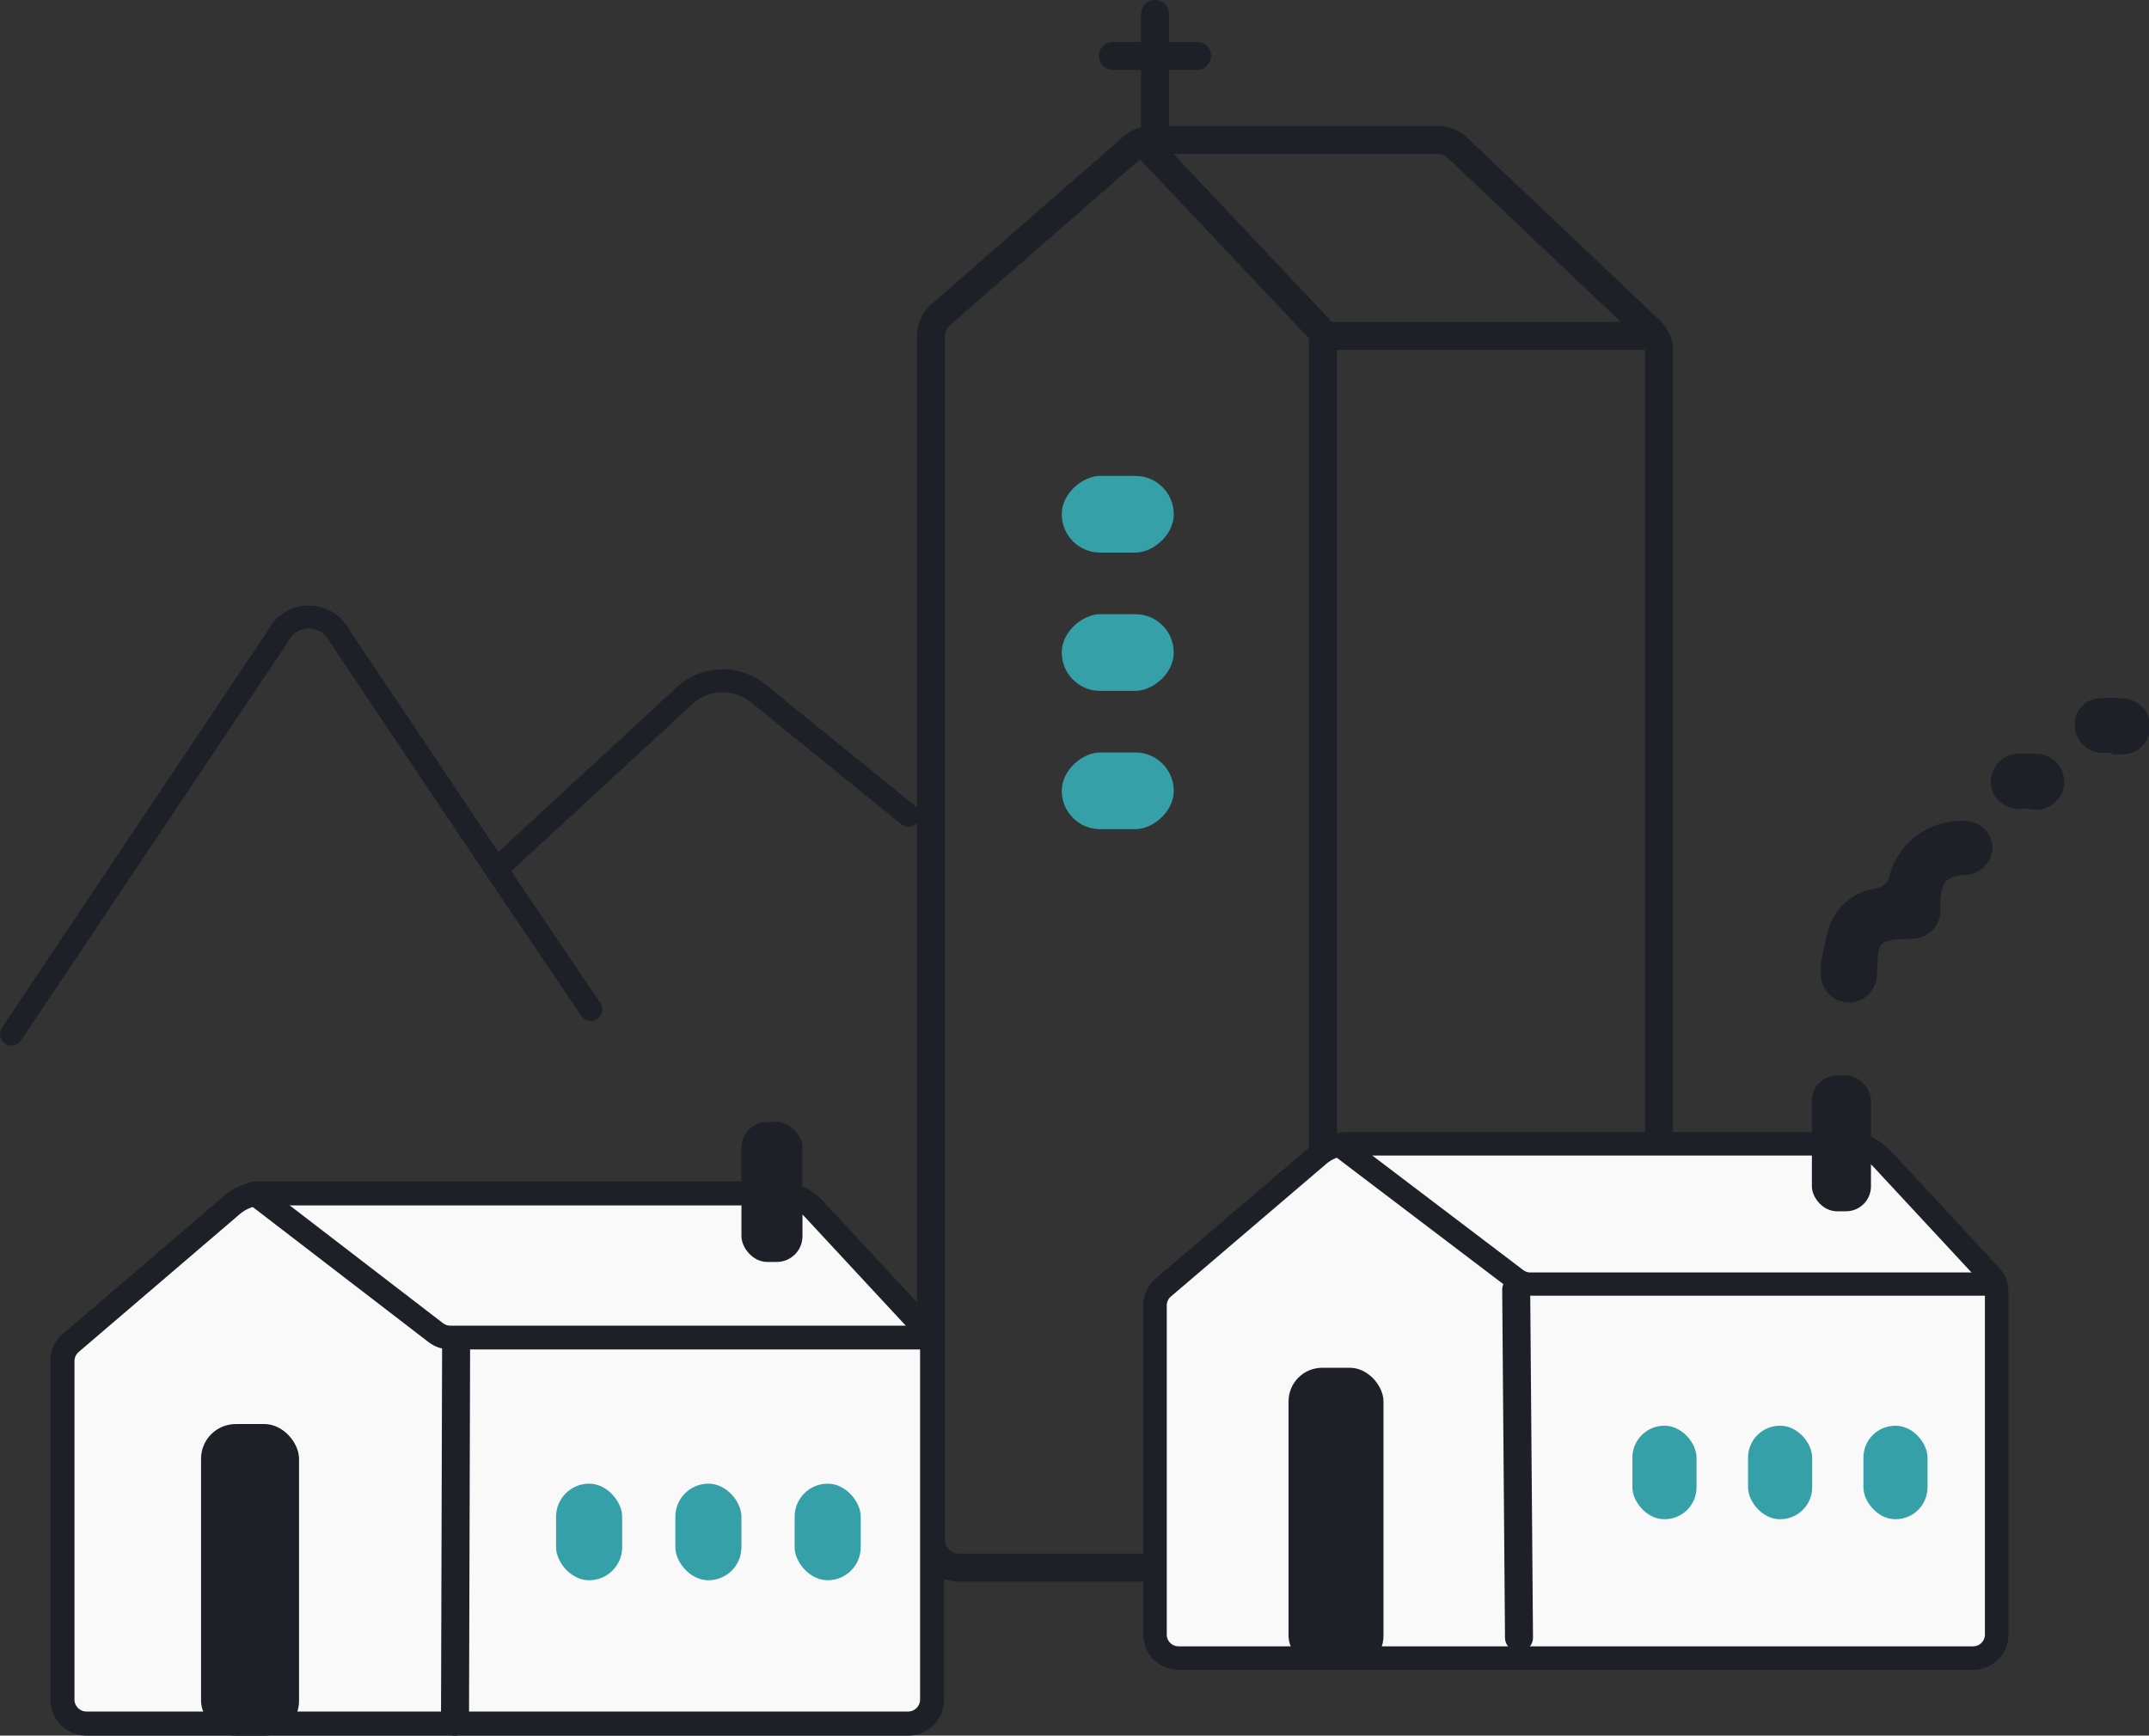 <svg id="Layer_1" data-name="Layer 1" xmlns="http://www.w3.org/2000/svg" viewBox="0 0 76.75 62"><rect x="0" y="0" width="76.75" height="62" fill="#333333" stroke="none"/><defs><style>.cls-1,.cls-3,.cls-6,.cls-8,.cls-9{fill:none;}.cls-1,.cls-3,.cls-5,.cls-6,.cls-7,.cls-8,.cls-9{stroke:#1d2027;stroke-miterlimit:10;}.cls-2{fill:#35a0a8;}.cls-3,.cls-5,.cls-6,.cls-7,.cls-8,.cls-9{stroke-linecap:round;}.cls-4{fill:#1d2027;}.cls-5,.cls-7{fill:#f9f9f9;}.cls-5{stroke-width:0.86px;}.cls-6{stroke-width:0.85px;}.cls-7{stroke-width:0.84px;}.cls-8{stroke-width:0.83px;}.cls-9{stroke-width:0.82px;}</style></defs><title>cosyness_of_town</title><path class="cls-1" d="M65,9.37H75.26a1,1,0,0,1,.69.27l6.9,6.54a1,1,0,0,1,.31.73V59.37a1,1,0,0,1-1,1h-24a1,1,0,0,1-1-1v-43a1,1,0,0,1,.35-.76l6.87-6A1,1,0,0,1,65,9.37Z" transform="translate(-23.91 -4.37)"/><polyline class="cls-1" points="40.75 5 47.25 11.89 47.25 56.5"/><line class="cls-1" x1="46.75" y1="12" x2="58.75" y2="12"/><rect class="cls-2" x="62.46" y="20.74" width="2.74" height="4" rx="1.37" ry="1.37" transform="translate(62.66 -45.46) rotate(90)"/><rect class="cls-2" x="62.46" y="25.68" width="2.74" height="4" rx="1.37" ry="1.37" transform="translate(67.6 -40.52) rotate(90)"/><rect class="cls-2" x="62.46" y="30.62" width="2.74" height="4" rx="1.37" ry="1.37" transform="translate(72.54 -35.58) rotate(90)"/><line class="cls-3" x1="41.25" y1="0.5" x2="41.25" y2="4.5"/><line class="cls-3" x1="42.75" y1="2" x2="39.75" y2="2"/><path class="cls-4" d="M88.94,38.85a11,11,0,0,1,.31-1.42,2.09,2.09,0,0,1,1.64-1.32.59.59,0,0,0,.51-.48,2.62,2.62,0,0,1,2.52-1.93,1,1,0,0,1,1.15.92,1,1,0,0,1-1,1c-.65.08-.78.21-.86.85,0,.14,0,.29,0,.43a1,1,0,0,1-1,1c-1.41.05-1.18.16-1.27,1.28a1,1,0,0,1-1,1,1,1,0,0,1-1-1c0-.1,0-.2,0-.3Z" transform="translate(-23.91 -4.37)"/><path class="cls-4" d="M96.26,33.25a1.07,1.07,0,0,1-1.15-.52,1,1,0,0,1,.79-1.43,6.09,6.09,0,0,1,.73,0,1,1,0,1,1,0,2Z" transform="translate(-23.91 -4.37)"/><path class="cls-4" d="M99.32,31.26c-.14,0-.29,0-.43,0a1,1,0,0,1-.88-.94.92.92,0,0,1,.83-1,5.18,5.18,0,0,1,.86,0,1,1,0,0,1,1,1,1,1,0,0,1-.95,1h-.39Z" transform="translate(-23.91 -4.37)"/><path class="cls-5" d="M56.34,65.94H27a.86.86,0,0,1-.86-.86V53a.86.86,0,0,1,.3-.66l5.76-4.93A1.72,1.72,0,0,1,33.34,47H51.71a1.72,1.72,0,0,1,1.26.55l4,4.31a.86.86,0,0,1,.23.59V65.08A.86.86,0,0,1,56.34,65.94Z" transform="translate(-23.91 -4.37)"/><path class="cls-6" d="M56.77,52.15H40a.85.85,0,0,1-.52-.17L33,47" transform="translate(-23.91 -4.37)"/><line class="cls-3" x1="16.25" y1="61.5" x2="16.29" y2="47.98"/><rect class="cls-4" x="7.18" y="50.87" width="3.5" height="11.13" rx="1.24" ry="1.24"/><rect class="cls-4" x="26.48" y="40.08" width="2.18" height="5" rx="0.92" ry="0.92"/><rect class="cls-2" x="19.86" y="53" width="2.36" height="3.45" rx="1.18" ry="1.18"/><rect class="cls-2" x="24.12" y="53" width="2.36" height="3.45" rx="1.18" ry="1.18"/><rect class="cls-2" x="28.38" y="53" width="2.36" height="3.45" rx="1.18" ry="1.18"/><path class="cls-7" d="M94.38,63.6H66a.84.84,0,0,1-.84-.84V51a.84.84,0,0,1,.29-.63L71,45.63a1.67,1.67,0,0,1,1.09-.4H89.9a1.67,1.67,0,0,1,1.22.53L95,49.94a.84.84,0,0,1,.22.57V62.76A.84.84,0,0,1,94.38,63.6Z" transform="translate(-23.91 -4.37)"/><path class="cls-8" d="M94.8,50.24H78.56a.83.83,0,0,1-.5-.17l-6.31-4.79" transform="translate(-23.91 -4.37)"/><line class="cls-3" x1="54.25" y1="58.5" x2="54.15" y2="46.07"/><rect class="cls-4" x="46.02" y="48.86" width="3.39" height="10.78" rx="1.2" ry="1.2"/><rect class="cls-4" x="64.71" y="38.42" width="2.11" height="4.85" rx="0.89" ry="0.89"/><rect class="cls-2" x="58.3" y="50.93" width="2.29" height="3.34" rx="1.14" ry="1.14"/><rect class="cls-2" x="62.43" y="50.93" width="2.29" height="3.34" rx="1.14" ry="1.14"/><rect class="cls-2" x="66.55" y="50.93" width="2.29" height="3.34" rx="1.14" ry="1.14"/><path class="cls-9" d="M24.32,41.31l9.52-14.22a1.23,1.23,0,0,1,2.2,0l5.59,8.34,3.38,5" transform="translate(-23.91 -4.37)"/><path class="cls-9" d="M41.63,35.43l6.7-6.18A2,2,0,0,1,51,29.15l5.35,4.34" transform="translate(-23.91 -4.37)"/></svg>